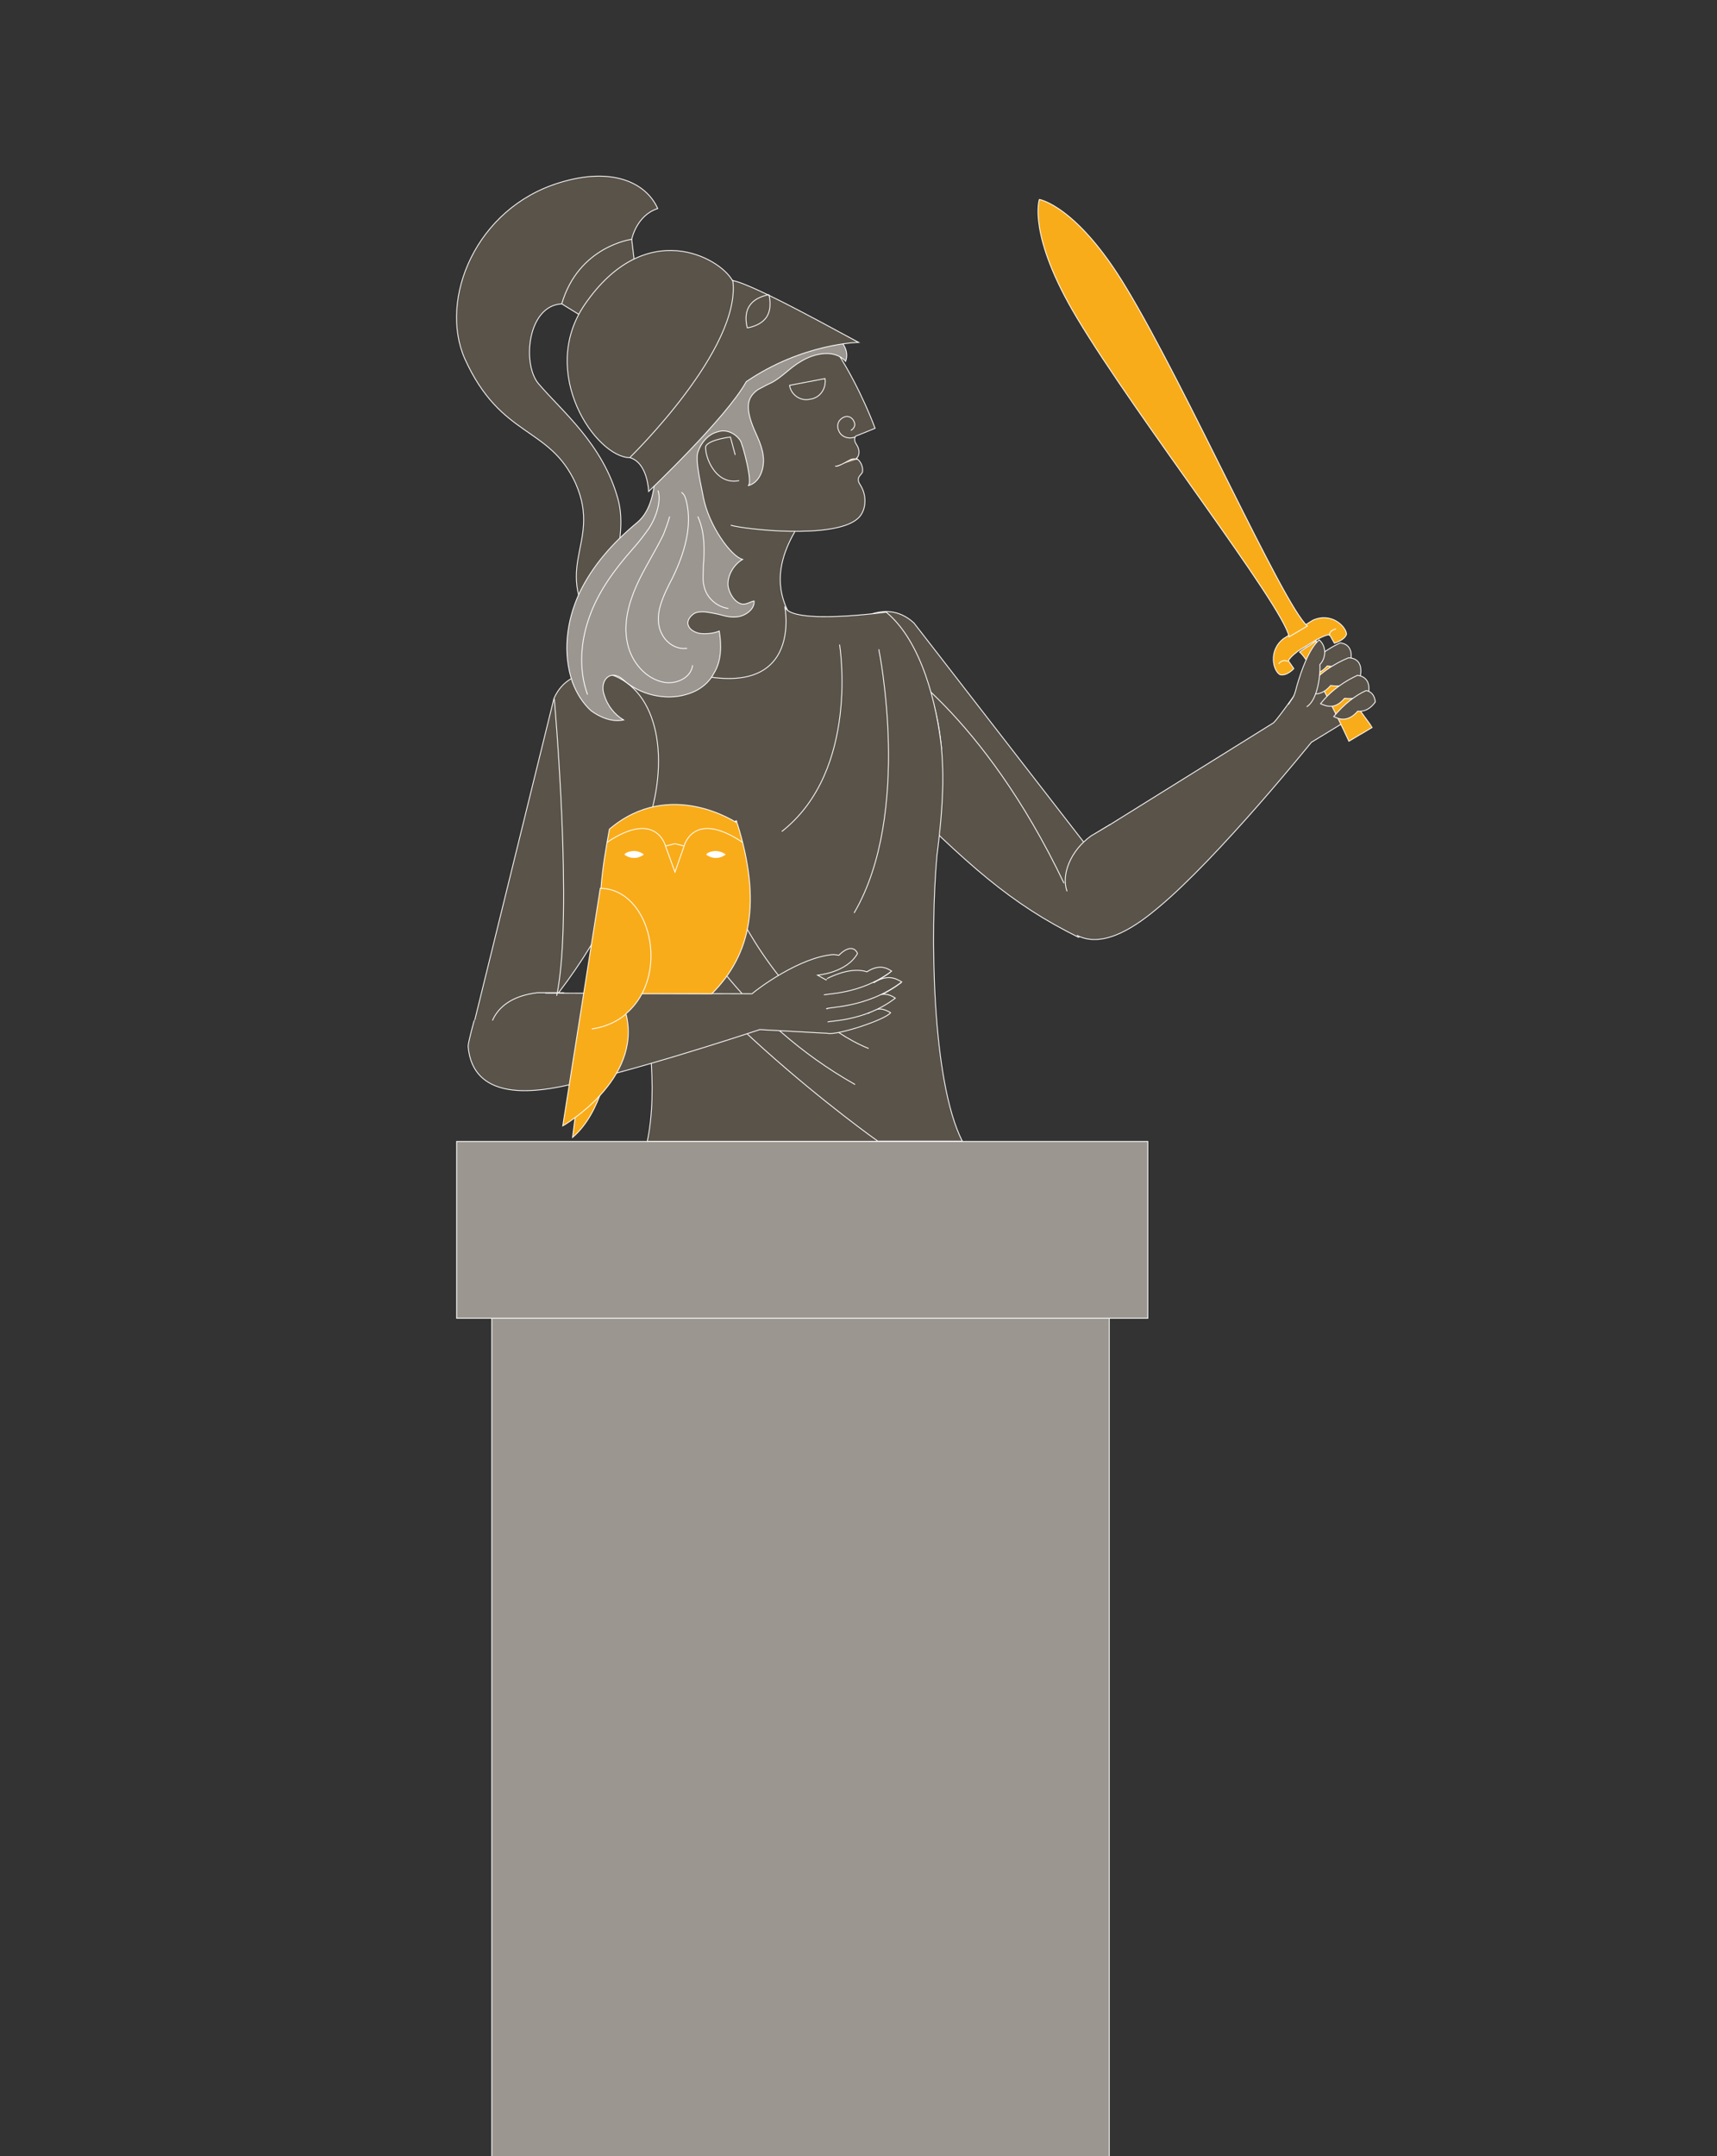 <?xml version="1.0" encoding="utf-8"?>
<!-- Generator: Adobe Illustrator 18.1.1, SVG Export Plug-In . SVG Version: 6.00 Build 0)  -->
<svg version="1.1" id="Warstwa_1" xmlns="http://www.w3.org/2000/svg" xmlns:xlink="http://www.w3.org/1999/xlink" x="0px" y="0px"
	 viewBox="0 0 508 637.9" enable-background="new 0 0 508 637.9" xml:space="preserve">
<rect x="0" y="0" width="508" height="637.9" fill="#333333" stroke="none"/>
<g>
	<path fill="#5A534A" stroke="#FFFFFF" stroke-width="0.251" stroke-miterlimit="10" d="M333,265.1l-62.6-80.8
		c-8.9-8.2-19.1,1.1-19.1,1.1c-10.2,10.7-4.3,31.2,11.4,46.9c23.7,23.7,36.2,35,56.4,45c2.3-1.4,5.7-6.6,8.6-6.6
		C330,270.8,331.4,266.9,333,265.1z"/>
	<path fill="none" stroke="#FFFFFF" stroke-width="0.251" stroke-miterlimit="10" d="M262.7,194.6c0,0,28,16.2,52.1,66.7"/>
	<path fill="#5A534A" stroke="#FFFFFF" stroke-width="0.251" stroke-linecap="round" stroke-miterlimit="10" d="M179.9,254.4
		c0,0,18.2,51.9,11.6,83.3H265l-30.5-69.2L179.9,254.4z"/>
	<path fill="#5A534A" stroke="#FFFFFF" stroke-width="0.251" stroke-linecap="round" stroke-miterlimit="10" d="M236.3,186.6
		l25.9-5.5c18.4,23.4,18.4,45.5,15,72.1l0,0c-2,22.3-1.6,66.4,7.5,84.4h-25c0,0-62.8-44.4-79.8-83.3c-5.7-12.1-10-14.3-10-53.7
		L236.3,186.6"/>
	<path fill="#5A534A" stroke="#FFFFFF" stroke-width="0.251" stroke-linecap="round" stroke-miterlimit="10" d="M216.3,155.4
		c3.4,1.1,30.5,4.3,37.5-2c2.3-2,3-6.4,0.7-10c-1.6-2.3,0.7-3,0.7-3.9c0.2-1.6-0.7-3.2-1.8-3.9c0.9-0.7,1.1-2.5,0-4.1
		s-0.2-2.5-0.2-2.5l0,0c1.4-0.5,5.7-2.3,5.7-2.3s-4.1-11.4-11.1-22.3c-4.5-7.1-13.2-13.4-21.6-15.5c-35.7-4.1-47.1,30-47.1,30
		l19.1,28.9c0,0,0.2,0.5,0.7,0.9c8.4,16.2,12.1,41.6-26.6,58.9l52.3,4.8l12.3-25.7c-5.7-7.3-9.3-16.2-1.8-29.3"/>
	
		<path fill="#5A534A" stroke="#FFFFFF" stroke-width="0.251" stroke-linecap="round" stroke-linejoin="round" stroke-miterlimit="10" d="
		M278.6,221.6c-1.4-13.2-5.9-31.8-16.4-40.5c0,0-28.2,3.9-30-1.6l0,0c0,0,6.8,33.7-38.4,16.2l-3.2-4.8l-20,9.3l9.1,40.9"/>
	<path fill="#5A534A" stroke="#FFFFFF" stroke-width="0.251" stroke-linecap="round" stroke-miterlimit="10" d="M186.9,70.8
		c0,0,1.4-7.1,7.7-9.1c-3.6-8-13.9-12.3-28.9-7.7c-25,7.5-35.9,34.6-28.2,52.1c10.7,23.7,25,19.8,32.8,36.9
		c8.4,19.1-9.6,24.8,9.1,48c-3-12.7,7.3-29.8,3.4-43.5c-4.5-16.2-16.6-25.9-23.4-33.9c-5-5.7-3.4-23.2,6.8-23.7
		C176.5,89.5,186.9,70.8,186.9,70.8z"/>
	
		<path fill="none" stroke="#FFFFFF" stroke-width="0.251" stroke-linecap="round" stroke-linejoin="round" stroke-miterlimit="10" d="
		M252.9,129.3c-1.8,0.7-4.1,0-4.8-2c-0.7-1.6,0-3.2,1.6-3.9c1.1-0.5,2.5,0,3,1.4c0.5,0.9,0,2-0.9,2.5"/>
	
		<path fill="none" stroke="#FFFFFF" stroke-width="0.251" stroke-linecap="round" stroke-linejoin="round" stroke-miterlimit="10" d="
		M239.7,118.1c-3,0.7-5.7-1.4-6.1-4.1l10.5-2C244.5,114.9,242.7,117.7,239.7,118.1z"/>
	
		<path fill="#DBC6AB" stroke="#FFFFFF" stroke-width="0.251" stroke-linecap="round" stroke-linejoin="round" stroke-miterlimit="10" d="
		M253.6,135.9c-0.5-0.2-1.1-0.2-1.8,0c-1.4,0.7-2.7,1.6-4.1,2c-0.2,0-0.2,0-0.5,0"/>
	<path fill="none" stroke="#19181C" stroke-width="0.251" stroke-linecap="round" stroke-miterlimit="10" d="M183.1,311.3"/>
	<path fill="none" stroke="#19181C" stroke-width="0.251" stroke-linecap="round" stroke-miterlimit="10" d="M249.7,182.5"/>
	<path fill="none" stroke="#FFFFFF" stroke-width="0.251" stroke-linecap="round" stroke-miterlimit="10" d="M218.6,142.2
		c-7.1,1.4-10.2-7.5-9.8-10.2c1.1-2,7.3-2.7,7.3-2.7l1.4,5.2"/>
	<path fill="none" stroke="#FFFFFF" stroke-width="0.251" stroke-linecap="round" stroke-miterlimit="10" d="M177.6,205.5
		c0,0,10.9,78.9,75.3,115.3"/>
	<path fill="#5A534A" stroke="#FFFFFF" stroke-width="0.251" stroke-miterlimit="10" d="M139.6,305.3l24.3-98.7
		c5-11.1,18-6.6,18-6.6c13.6,5.7,16.6,26.8,8.4,47.5c-12.1,31.2-23,44.4-37.5,61.4c-2.5-0.5-3.9-1.4-6.6-0.2
		C144.2,309.7,141.7,306.5,139.6,305.3z"/>
	<path fill="none" stroke="#FFFFFF" stroke-width="0.251" stroke-miterlimit="10" d="M217.6,268.3c0,0,14.3,31.6,39.4,41.9"/>
	<path fill="none" stroke="#FFFFFF" stroke-width="0.251" stroke-miterlimit="10" d="M248.4,190.7c0,0,6.1,37.1-17.1,55.3"/>
	<path fill="none" stroke="#FFFFFF" stroke-width="0.251" stroke-miterlimit="10" d="M260,192.1c0,0,10,48.5-7.3,78"/>
	<g>
		<path fill="#5A534A" stroke="#FFFFFF" stroke-width="0.251" stroke-miterlimit="10" d="M140.3,301.9c0,0-1.8,6.4-1.8,7.7
			c1.4,15.9,18.9,13.6,27.8,11.8c19.6-4.1,50.3-14.1,58.5-16.8l20,1.1c3,0.7,17.3-4.1,18.7-6.1c-1.6-0.9-3.6-2-6.6,0.2
			c-0.2,0-0.2,0-0.5,0c2.7-0.9,5.5-2.5,8.2-4.5c-0.9-0.7-2.3-1.1-3.6-1.1c1.8-0.9,3.6-2,5.5-3.4c-1.8-1.1-4.3-2.3-8.2,0.5
			c-0.2,0-0.5,0-0.7-0.2c1.8-0.9,3.9-2,5.7-3.4c-1.6-1.1-3.9-2-7.3,0.2c-4.3-1.4-9.3,0.9-11.6,2l-2.5-1.4c0,0,8.6-0.7,11.8-6.4
			c-0.5-1.4-2.3-2.7-5.5,0.5l-1.6-0.2c-9.8,0.7-22.3,10-24.1,11.6l-61.2-0.2"/>
		<path fill="none" stroke="#FFFFFF" stroke-width="0.251" stroke-miterlimit="10" d="M166.9,293.7h-8c-7.3,0.9-11.4,4.1-13.2,8.2"
			/>
		<g>
			<path fill="#DBC6AB" stroke="#FFFFFF" stroke-width="0.251" stroke-miterlimit="10" d="M248.8,306.3"/>
			<path fill="#DBC6AB" stroke="#FFFFFF" stroke-width="0.251" stroke-miterlimit="10" d="M254,301.7"/>
			<path fill="#DBC6AB" stroke="#FFFFFF" stroke-width="0.251" stroke-miterlimit="10" d="M263.8,299.7"/>
			<line fill="none" stroke="#FFFFFF" stroke-width="0.251" stroke-miterlimit="10" x1="257" y1="299.7" x2="257" y2="299.7"/>
			<path fill="#5A534A" stroke="#FFFFFF" stroke-width="0.251" stroke-miterlimit="10" d="M244.9,302.4c0-0.5,10.7,0,20-7.1l0,0
				c-1.6-1.1-3.9-2-7.3,0.2l0,0c-7.3-2-13,3.2-13,3"/>
			<path fill="#5A534A" stroke="#FFFFFF" stroke-width="0.251" stroke-miterlimit="10" d="M244.5,298.5c0-0.7,11.8,0,22.3-8l0,0
				c-1.8-1.1-4.3-2.3-8.2,0.2l0,0c-8-2.5-14.6,3.4-14.6,3.4"/>
			<path fill="#5A534A" stroke="#FFFFFF" stroke-width="0.251" stroke-miterlimit="10" d="M243.8,294.4c0-0.5,10.7,0,20-7.1l0,0
				c-1.6-1.1-3.9-2-7.3,0.2l0,0c-4.3-1.4-9.6,0.9-11.8,2"/>
		</g>
	</g>
	<path fill="none" stroke="#FFFFFF" stroke-width="0.251" stroke-miterlimit="10" d="M164,206.8c0,0,5.7,64.2,0.7,87.8"/>
	<path fill="#5A534A" stroke="#FFFFFF" stroke-width="0.251" stroke-miterlimit="10" d="M323.7,246.9l53-33
		C378,213,388,198.7,388,198c-0.7-2.3,14.1,13,14.1,13l-14.1,8.6c0,0-27.5,34.1-45.3,48.9c-5.7,4.8-15.9,12.5-24.1,8.2"/>
	<path fill="#5A534A" stroke="#FFFFFF" stroke-width="0.251" stroke-miterlimit="10" d="M315.7,263.7c-1.8-5,1.1-12.1,7.1-16.4
		l5.7-3.4"/>
	<path fill="#9B9690" stroke="#FFFFFF" stroke-width="0.251" stroke-linecap="round" stroke-miterlimit="10" d="M202.9,205.5
		c-6.1,1.8-13.6,0-18.4-4.3c-3.9-3.6-7.3,0.2-5.7,4.5c0.9,3,3,5.7,5.7,7.3c-3.4,0.7-6.8-0.7-9.6-2.7c-2.5-2.3-4.3-5.2-5.5-8.4
		c-3-8.6-1.8-18.2,2-26.4c3.9-8.2,10-15,17.1-20.9c4.1-3.4,5-9.3,5.5-14.6c0.2-5.5-4.1-9.8-7.5-13.4c-4.1-4.8-7.5-11.4-5.9-17.5
		c1.1-4.1,4.1-7.3,7.1-10.2c4.8-4.8,10-9.3,16.6-10.7c10.9-2,20.7,6.1,31.6,8.2c3.4,0.7,6.8,0.7,10,2.3c3.2,1.6,5.5,5,4.3,8.2
		c-3.2-3.6-9.1-2.5-13.2,0c-3.2,1.8-5.7,4.8-8.9,6.4c-1.6,0.7-2.7,1.4-3.9,2c-2.7,2-3.6,4.3-2,9.3c1.1,3.4,3.2,6.6,3.6,10.2
		c0.5,3.6-0.9,8-4.5,8.9c1.6-0.5-1.6-12.5-2.3-13.4c-1.6-2.3-4.3-3.4-6.8-2.5c-2.7,0.7-4.8,3.2-5.7,5.9c-0.9,2.7,1.1,10.5,1.6,13.4
		c1.6,8.4,8.2,17.5,11.6,18.4c-2.7,1.6-4.5,4.8-4.3,7.7c0.2,2,1.8,5,4.1,5.5c1.4,0.2,2.5-0.7,3.6-0.9c0.2,2-1.6,3.6-3.4,4.3
		c-1.8,0.7-3.9,0.5-5.7,0c-1.8-0.5-3.9-0.9-5.7-1.1c-1.1,0-2.3,0-3.2,0.7s-1.6,1.6-1.6,2.7c0.2,1.8,2,2.7,3.6,3
		c1.8,0.2,4.1,0,5.7-0.7c0.7,4.1,0.7,8.9-1.6,12.5C209.5,202.5,206.3,204.6,202.9,205.5z"/>
	<path fill="#5A534A" stroke="#FFFFFF" stroke-width="0.251" stroke-linecap="round" stroke-miterlimit="10" d="M187.6,76.7
		l-0.7-5.9c0,0-15.7,2-20.7,19.1l5.2,3.2L187.6,76.7z"/>
	<path fill="#5A534A" stroke="#FFFFFF" stroke-width="0.251" stroke-linecap="round" stroke-miterlimit="10" d="M254,101.3
		c0,0-16.4,0.2-33.2,11.6c-5.9,10.7-28.9,32.5-28.9,32.5s-0.2-8.4-5.5-10c-10,0-27.3-25-13.4-45.3c18-26.2,40-13.9,43.7-7.1
		C222.6,83.8,251.8,100.2,254,101.3z"/>
	<path fill="none" stroke="#FFFFFF" stroke-width="0.251" stroke-linecap="round" stroke-miterlimit="10" d="M186.5,135.2
		c0,0,33-32.1,30.3-52.3"/>
	<path fill="none" stroke="#FFFFFF" stroke-width="0.251" stroke-linecap="round" stroke-miterlimit="10" d="M221.1,97
		c0,0,3.9-0.5,5.7-3.2c1.8-2.7,0.7-6.6,0.7-6.6s-3.9,0.5-5.7,3.2C219.9,93.1,221.1,97,221.1,97z"/>
	<g>
		<path fill="#F9AC1A" stroke="#FFFFFF" stroke-width="0.251" stroke-miterlimit="10" d="M381.2,195.5l1.6,2.3c0,0-2,2.3-4.1,1.8
			c-2-1.1-3.6-7.1,1.1-10.7l4.3-2.7l4.3-2.7c5.5-2.5,9.8,1.8,10,4.1c-0.5,1.8-3.6,2.7-3.6,2.7l-1.4-2.5c0,0-0.9-0.2-4.1,1.6
			c-3,1.8-5.2,3.2-5.2,3.2S381.7,194.3,381.2,195.5z"/>
		<path fill="#F9AC1A" stroke="#FFFFFF" stroke-width="0.251" stroke-miterlimit="10" d="M333.2,85.1C318.6,60.8,307.5,59,307.5,59
			s-3.6,10.5,11.1,35c17.7,29.6,61,85.1,62.8,94.4l2.7-1.6l2.7-1.6C379.6,178.9,351,114.5,333.2,85.1z"/>
		<path fill="#F9AC1A" stroke="#FFFFFF" stroke-width="0.251" stroke-miterlimit="10" d="M389.4,189.6l-2,1.4l-0.9,0.5l-2,1.4
			c3.9,3.2,14.6,26.4,14.6,26.4l3-1.8l0.9-0.5l3-1.8C406,215,390.5,194.6,389.4,189.6z"/>
		<path fill="#F9AC1A" stroke="#FFFFFF" stroke-width="0.251" stroke-miterlimit="10" d="M378.3,196.4c0,0,1.1-1.6,2.7-0.7"/>
		<path fill="#F9AC1A" stroke="#FFFFFF" stroke-width="0.251" stroke-miterlimit="10" d="M395.3,186.1c0,0-2,0.2-2,2"/>
	</g>
	<path fill="#5A534A" stroke="#FFFFFF" stroke-width="0.251" stroke-miterlimit="10" d="M396.5,190.2c-3.4,1.6-7.3,4.1-10.9,8.4
		l0,0c1.8,0.9,4.3,1.6,7.1-1.6l0,0c2.7,0.5,5-0.2,6.8-1.1C399.6,195.7,401,190.7,396.5,190.2z"/>
	<path fill="#5A534A" stroke="#FFFFFF" stroke-width="0.251" stroke-miterlimit="10" d="M399,194.6c-3.9,1.6-8.9,4.5-13,9.8l0,0
		c2,1.1,4.8,1.8,7.7-1.6l0,0c3.4,0.5,6.4-0.5,8.4-1.8C402.4,200.9,404.2,194.8,399,194.6z"/>
	<path fill="#5A534A" stroke="#FFFFFF" stroke-width="0.251" stroke-miterlimit="10" d="M404.9,205c-2.5,1.6-4.5,1.8-7.1,1.6l0,0
		c-2.7,3.2-5,2.5-7.1,1.6l0,0c3.4-4.3,7.5-6.8,10.9-8.4C401.7,199.8,405.8,200,404.9,205z"/>
	<path fill="#5A534A" stroke="#FFFFFF" stroke-width="0.251" stroke-miterlimit="10" d="M404.2,204.3c-3.2,1.4-6.6,4.1-9.6,7.7l0,0
		c1.8,0.9,4.3,1.6,7.1-1.6l0,0c1.8,0.2,3.6-0.5,5.2-2.7C406.9,207.8,406.9,204.8,404.2,204.3z"/>
	<path fill="#5A534A" stroke="#FFFFFF" stroke-width="0.251" stroke-miterlimit="10" d="M381.2,208.4c1.4-2.3,1.6-1.8,2.5-5.5
		c1.4-4.8,3.6-10.9,6.6-13.6c2.3,2,2,5.5,0.2,7.3c0.2,3.9-0.9,10.7-3.9,12.5"/>
	<g>
		<path fill="#F9AC1A" stroke="#FFFFFF" stroke-width="0.251" stroke-miterlimit="10" d="M180.3,245.3c-0.9,5-2,10.9-2.5,17.5
			c-1.1,15,2,25.5,12.1,31.2h20.7c11.6-11.6,14.8-27.1,7.5-50.5C218.1,243.5,198.3,230,180.3,245.3z"/>
		<polygon fill="#F9AC1A" stroke="#FFFFFF" stroke-width="0.251" stroke-miterlimit="10" points="199.7,249.6 196.9,250.3 
			199.7,258 202.4,250.3 		"/>
		<path fill="#F9AC1A" stroke="#FFFFFF" stroke-width="0.251" stroke-miterlimit="10" d="M196.9,250.3c0,0-2.7-10.9-17.3-1.1"/>
		<path fill="#F9AC1A" stroke="#FFFFFF" stroke-width="0.251" stroke-miterlimit="10" d="M202.4,250.3c0,0,2.7-10.9,17.3-1.1"/>
		<path fill="#FFFFFF" stroke="#FFFFFF" stroke-width="0.251" stroke-miterlimit="10" d="M190.3,252.8c0,0-1.1,0.9-2.7,0.9
			c-1.6,0-2.7-0.9-2.7-0.9c0-0.2,1.1-0.9,2.7-0.9C189.2,251.9,190.3,252.8,190.3,252.8z"/>
		<path fill="#FFFFFF" stroke="#FFFFFF" stroke-width="0.251" stroke-miterlimit="10" d="M214.5,252.8c0,0-1.1,0.9-2.7,0.9
			c-1.6,0-2.7-0.9-2.7-0.9c0-0.2,1.1-0.9,2.7-0.9C213.3,251.9,214.5,252.8,214.5,252.8z"/>
		<g>
			<path fill="#F9AC1A" stroke="#FFFFFF" stroke-width="0.251" stroke-miterlimit="10" d="M180.3,313.3c0,0-2,15.7-10.9,23.2
				l4.8-38L180.3,313.3z"/>
			<path fill="#F9AC1A" stroke="#FFFFFF" stroke-width="0.251" stroke-miterlimit="10" d="M177.6,262.8l-11.1,70.3
				c0,0,23.7-13.6,18.7-33.2C198.5,288.7,192.6,263,177.6,262.8z"/>
			<path fill="#F9AC1A" stroke="#FFFFFF" stroke-width="0.251" stroke-miterlimit="10" d="M175.1,304.4c0,0,5.5-0.5,10-4.3"/>
		</g>
	</g>
	<path fill="none" stroke="#FFFFFF" stroke-width="0.251" stroke-linecap="round" stroke-miterlimit="10" d="M194.7,145.2
		c0.9,2.5-0.2,7.3-2.7,11.1c-1.6,2.3-3.2,4.3-4.8,6.1c-5.2,5.9-10,12.3-12.7,19.8c-2.7,7.3-3.4,15.7-0.7,23.2"/>
	<path fill="none" stroke="#FFFFFF" stroke-width="0.251" stroke-linecap="round" stroke-miterlimit="10" d="M198.1,152.9
		c-0.5,1.8-1.1,3.4-1.8,5.2c-2.5,5.2-5.7,10-8,15.2c-2.3,5.2-3.9,11.1-2.7,16.8c1.1,5.7,5.5,10.9,11.1,11.8c3.6,0.5,7.7-1.4,8.2-5"
		/>
	<path fill="none" stroke="#FFFFFF" stroke-width="0.251" stroke-linecap="round" stroke-miterlimit="10" d="M201.7,145.7
		c0.9,0.7,1.1,1.6,1.4,2.7c1.8,7.5-0.7,15.5-4.1,22.5c-1.4,2.7-2.7,5.2-3.6,8.2c-0.9,3-0.9,6.1,0.5,8.6c1.4,2.7,4.3,4.5,7.3,4.1"/>
	<path fill="none" stroke="#FFFFFF" stroke-width="0.251" stroke-linecap="round" stroke-miterlimit="10" d="M215.4,180
		c-3.4-0.5-6.4-3.2-7.1-6.6c-0.5-1.8-0.2-3.9-0.2-5.9c0.7-8.4-0.5-12.1-1.6-14.6"/>
	<g>
		
			<rect x="145.5" y="390" fill="#9B9690" stroke="#FFFFFF" stroke-width="0.251" stroke-linecap="round" stroke-miterlimit="10" width="182.7" height="248"/>
		
			<rect x="135.1" y="337.7" fill="#9B9690" stroke="#FFFFFF" stroke-width="0.251" stroke-linecap="round" stroke-miterlimit="10" width="204.5" height="52.3"/>
	</g>
</g>
</svg>
